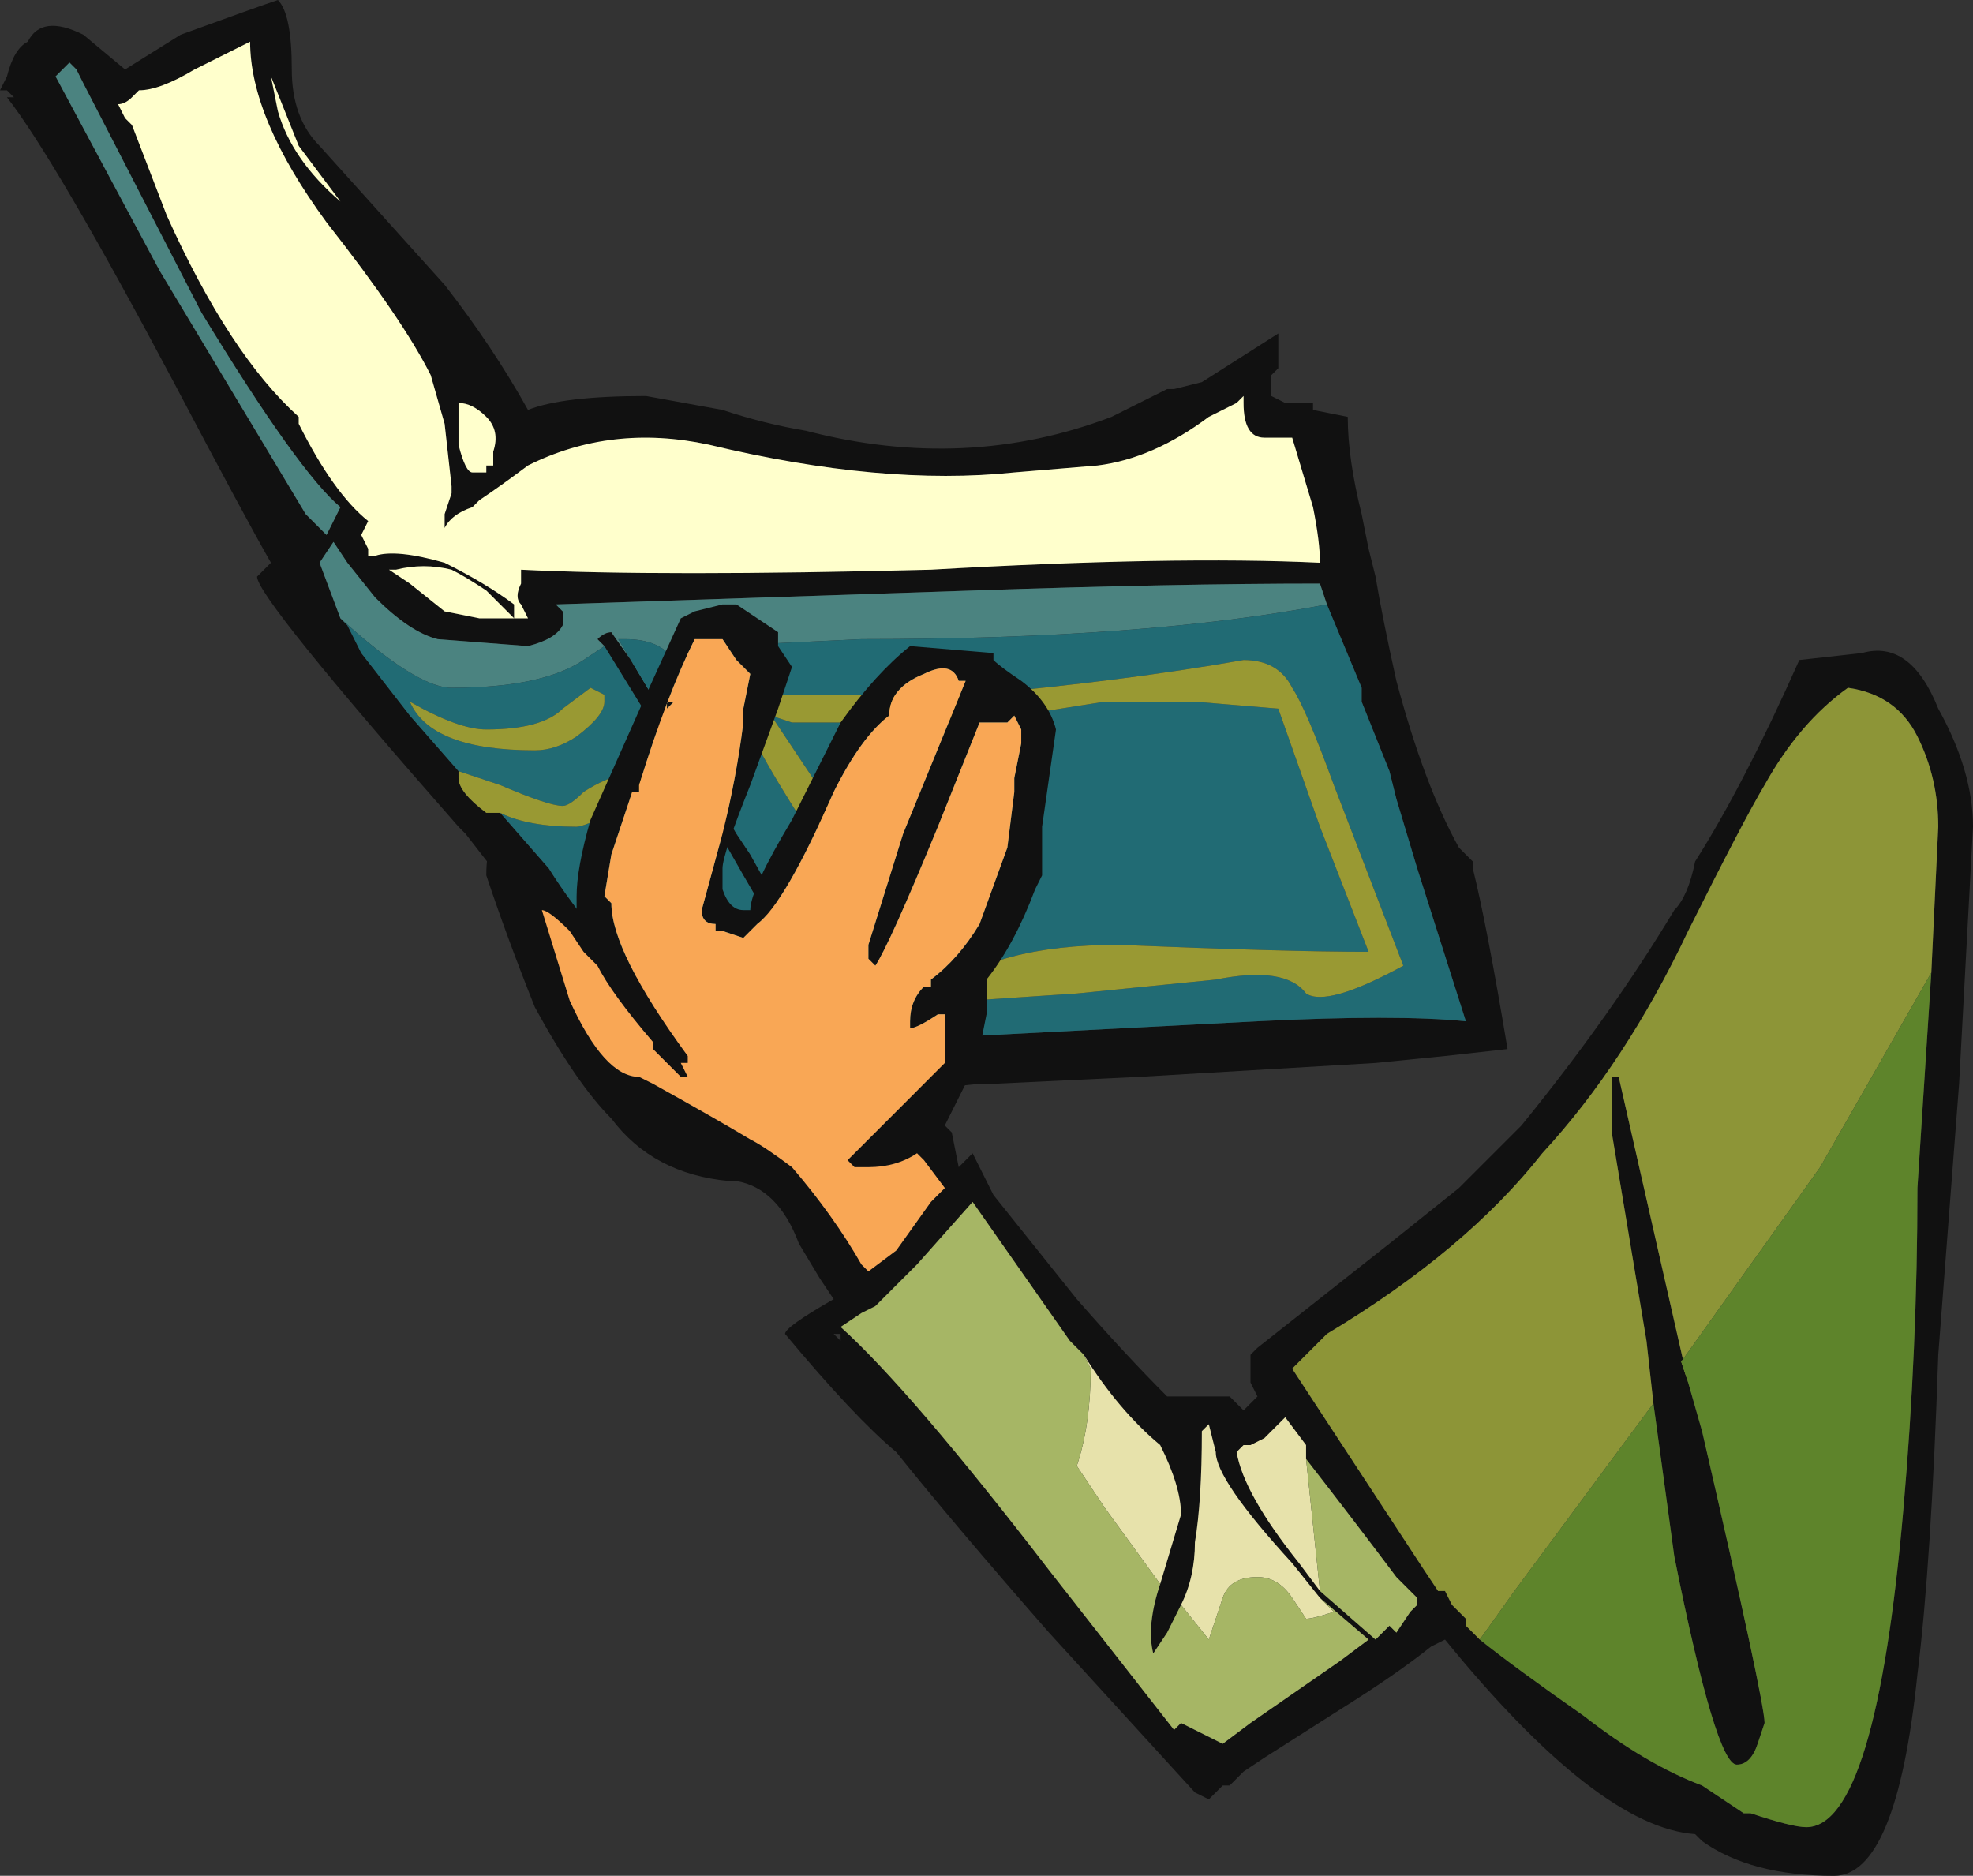 <?xml version="1.0" encoding="UTF-8" standalone="no"?>
<svg xmlns:ffdec="https://www.free-decompiler.com/flash" xmlns:xlink="http://www.w3.org/1999/xlink" ffdec:objectType="shape" height="13.5px" width="14.2px" xmlns="http://www.w3.org/2000/svg">
  <rect width="100%" height="100%" fill="#333333" stroke="none"/>
  <g transform="matrix(1.0, 0.0, 0.0, 1.0, 12.15, 13.05)">
    <path d="M-11.65 -12.6 L-11.75 -12.5 -11.0 -11.1 -9.95 -9.35 Q-9.85 -9.25 -9.8 -9.2 L-9.7 -9.4 Q-10.0 -9.65 -10.7 -10.8 L-11.55 -12.45 -11.6 -12.55 -11.65 -12.6 M-12.15 -12.4 L-12.1 -12.5 Q-12.05 -12.7 -11.95 -12.75 -11.85 -12.95 -11.55 -12.8 L-11.25 -12.55 -10.85 -12.8 Q-10.3 -13.0 -10.15 -13.05 -10.05 -12.95 -10.05 -12.55 -10.05 -12.2 -9.85 -12.0 L-8.95 -11.0 Q-8.6 -10.55 -8.35 -10.1 -8.1 -10.2 -7.5 -10.2 L-6.95 -10.1 Q-6.65 -10.0 -6.35 -9.95 -5.2 -9.65 -4.15 -10.05 L-3.75 -10.25 -3.7 -10.25 -3.5 -10.3 -2.95 -10.65 -2.95 -10.4 -3.0 -10.35 Q-3.0 -10.25 -3.0 -10.2 L-2.9 -10.15 -2.7 -10.15 -2.7 -10.1 -2.45 -10.05 Q-2.45 -9.75 -2.35 -9.35 L-2.3 -9.1 -2.25 -8.9 Q-2.2 -8.6 -2.1 -8.15 -1.9 -7.4 -1.65 -6.95 L-1.55 -6.85 -1.55 -6.8 Q-1.45 -6.4 -1.3 -5.5 L-1.75 -5.45 -2.25 -5.4 -3.95 -5.3 -5.0 -5.25 -5.1 -5.25 -5.6 -5.2 -8.1 -6.15 -8.8 -7.05 -8.85 -7.1 Q-10.3 -8.75 -10.3 -8.9 L-10.2 -9.0 Q-10.4 -9.35 -10.9 -10.3 -11.75 -11.9 -12.1 -12.35 L-12.05 -12.35 -12.1 -12.4 -12.15 -12.4 M-3.45 -10.05 Q-3.85 -9.75 -4.25 -9.7 L-4.85 -9.65 Q-5.8 -9.55 -7.05 -9.85 -7.75 -10.0 -8.35 -9.7 -8.55 -9.55 -8.7 -9.45 L-8.75 -9.4 Q-8.9 -9.35 -8.95 -9.25 L-8.95 -9.35 -8.9 -9.5 -8.9 -9.55 -8.95 -10.0 -9.05 -10.35 Q-9.25 -10.75 -9.8 -11.45 -10.35 -12.2 -10.35 -12.75 L-10.75 -12.55 Q-11.0 -12.4 -11.15 -12.4 L-11.2 -12.35 Q-11.25 -12.3 -11.3 -12.3 L-11.25 -12.2 -11.2 -12.15 -10.95 -11.5 Q-10.5 -10.5 -10.0 -10.05 L-10.0 -10.0 Q-9.75 -9.5 -9.5 -9.3 L-9.55 -9.2 -9.5 -9.1 -9.5 -9.05 -9.45 -9.05 Q-9.3 -9.1 -8.95 -9.0 -8.65 -8.85 -8.45 -8.7 L-8.45 -8.6 -8.65 -8.8 Q-8.8 -8.9 -8.9 -8.95 -9.1 -9.0 -9.3 -8.95 L-9.35 -8.95 -9.2 -8.85 -8.95 -8.65 -8.7 -8.6 -8.35 -8.6 -8.4 -8.7 Q-8.45 -8.75 -8.4 -8.85 L-8.4 -8.95 Q-7.4 -8.9 -5.45 -8.95 -3.7 -9.05 -2.65 -9.0 -2.65 -9.15 -2.7 -9.4 L-2.85 -9.9 -3.05 -9.9 Q-3.2 -9.9 -3.2 -10.15 L-3.2 -10.2 -3.25 -10.15 -3.45 -10.05 M-2.6 -8.7 L-2.65 -8.85 Q-3.7 -8.85 -5.15 -8.8 L-8.15 -8.7 -8.1 -8.65 -8.1 -8.55 Q-8.15 -8.45 -8.35 -8.4 L-9.0 -8.45 Q-9.2 -8.5 -9.45 -8.75 L-9.65 -9.0 -9.75 -9.15 -9.85 -9.0 -9.7 -8.6 -9.65 -8.55 -9.55 -8.35 -9.2 -7.9 -8.85 -7.5 -8.85 -7.45 Q-8.85 -7.35 -8.65 -7.2 L-8.55 -7.2 -8.2 -6.8 Q-7.95 -6.4 -7.55 -6.0 L-6.35 -6.0 -6.45 -6.15 -6.8 -6.75 -7.0 -7.1 -7.4 -7.75 -7.8 -8.4 -7.85 -8.45 Q-7.8 -8.5 -7.75 -8.5 L-7.4 -8.0 -6.85 -7.05 -6.75 -6.9 -6.0 -5.55 -3.1 -5.7 Q-2.1 -5.75 -1.6 -5.7 L-1.95 -6.8 -2.1 -7.3 -2.15 -7.5 -2.35 -8.0 -2.35 -8.1 -2.6 -8.7 M-10.0 -12.0 L-10.2 -12.5 -10.15 -12.25 Q-10.05 -11.9 -9.7 -11.6 L-10.0 -12.0 M-8.85 -10.15 L-8.85 -9.85 Q-8.8 -9.65 -8.75 -9.65 L-8.65 -9.65 -8.65 -9.7 -8.6 -9.7 -8.6 -9.8 Q-8.55 -9.95 -8.65 -10.05 -8.75 -10.15 -8.85 -10.15" fill="#111111" fill-rule="evenodd" stroke="none"/>
    <path d="M-11.65 -12.6 L-11.6 -12.55 -11.55 -12.45 -10.7 -10.8 Q-10.0 -9.65 -9.7 -9.4 L-9.8 -9.2 Q-9.85 -9.25 -9.95 -9.35 L-11.0 -11.1 -11.75 -12.5 -11.65 -12.6 M-9.7 -8.6 L-9.85 -9.0 -9.75 -9.15 -9.65 -9.0 -9.45 -8.75 Q-9.2 -8.5 -9.0 -8.45 L-8.35 -8.4 Q-8.15 -8.45 -8.1 -8.55 L-8.1 -8.65 -8.15 -8.7 -5.15 -8.8 Q-3.7 -8.85 -2.65 -8.85 L-2.6 -8.7 Q-3.9 -8.45 -5.95 -8.45 L-7.0 -8.4 -7.3 -8.3 Q-7.4 -8.45 -7.65 -8.45 L-7.7 -8.45 -7.4 -7.95 -7.4 -8.0 -7.75 -8.5 Q-7.8 -8.5 -7.85 -8.45 L-7.8 -8.4 -7.95 -8.3 Q-8.25 -8.1 -8.9 -8.1 -9.15 -8.1 -9.7 -8.6 M-7.4 -7.75 L-7.0 -7.1 -7.0 -6.35 -6.35 -6.0 -7.55 -6.0 -7.55 -7.35 -7.5 -7.45 -7.4 -7.75" fill="#4b8380" fill-rule="evenodd" stroke="none"/>
    <path d="M-3.45 -10.05 L-3.25 -10.15 -3.2 -10.2 -3.2 -10.15 Q-3.2 -9.9 -3.05 -9.9 L-2.85 -9.9 -2.7 -9.4 Q-2.65 -9.15 -2.65 -9.0 -3.7 -9.05 -5.45 -8.95 -7.4 -8.9 -8.4 -8.95 L-8.4 -8.85 Q-8.45 -8.75 -8.4 -8.7 L-8.35 -8.6 -8.7 -8.6 -8.95 -8.65 -9.2 -8.85 -9.35 -8.95 -9.3 -8.95 Q-9.1 -9.0 -8.9 -8.95 -8.8 -8.9 -8.65 -8.8 L-8.45 -8.6 -8.45 -8.7 Q-8.65 -8.85 -8.95 -9.0 -9.3 -9.1 -9.45 -9.05 L-9.5 -9.05 -9.5 -9.1 -9.55 -9.2 -9.5 -9.3 Q-9.75 -9.5 -10.0 -10.0 L-10.0 -10.05 Q-10.5 -10.5 -10.95 -11.5 L-11.2 -12.15 -11.25 -12.2 -11.3 -12.3 Q-11.25 -12.3 -11.2 -12.35 L-11.15 -12.4 Q-11.0 -12.4 -10.75 -12.55 L-10.35 -12.75 Q-10.35 -12.2 -9.8 -11.45 -9.25 -10.75 -9.05 -10.35 L-8.95 -10.0 -8.9 -9.55 -8.9 -9.5 -8.95 -9.35 -8.95 -9.25 Q-8.9 -9.35 -8.75 -9.4 L-8.7 -9.45 Q-8.55 -9.55 -8.35 -9.7 -7.75 -10.0 -7.05 -9.85 -5.8 -9.55 -4.85 -9.65 L-4.25 -9.7 Q-3.85 -9.75 -3.45 -10.05 M-10.0 -12.0 L-9.7 -11.6 Q-10.05 -11.9 -10.15 -12.25 L-10.2 -12.5 -10.0 -12.0 M-8.85 -10.15 Q-8.75 -10.15 -8.65 -10.05 -8.55 -9.95 -8.6 -9.8 L-8.6 -9.7 -8.65 -9.7 -8.65 -9.65 -8.75 -9.65 Q-8.8 -9.65 -8.85 -9.85 L-8.85 -10.15" fill="#ffffcc" fill-rule="evenodd" stroke="none"/>
    <path d="M-3.55 -8.0 L-2.95 -7.95 -2.65 -7.1 -2.3 -6.2 Q-2.9 -6.2 -4.1 -6.25 -5.0 -6.25 -5.4 -5.9 L-5.15 -5.85 -4.4 -5.9 -3.4 -6.0 Q-2.9 -6.1 -2.75 -5.9 -2.6 -5.8 -2.05 -6.1 L-2.55 -7.4 Q-2.75 -7.95 -2.85 -8.1 -2.95 -8.3 -3.2 -8.3 -4.05 -8.15 -5.15 -8.05 L-6.7 -8.05 -6.8 -7.95 Q-6.8 -7.8 -6.35 -7.1 L-6.1 -7.15 -6.6 -7.9 -6.45 -7.85 -5.15 -7.85 -4.2 -8.0 -3.55 -8.0 M-2.6 -8.7 L-2.35 -8.1 -2.35 -8.0 -2.15 -7.5 -2.1 -7.3 -1.95 -6.8 -1.6 -5.7 Q-2.1 -5.75 -3.1 -5.7 L-6.0 -5.55 -6.75 -6.9 -6.85 -7.05 -7.4 -8.0 -7.4 -7.95 -7.7 -8.45 -7.65 -8.45 Q-7.4 -8.45 -7.3 -8.3 L-7.0 -8.4 -5.95 -8.45 Q-3.9 -8.45 -2.6 -8.7 M-7.8 -8.4 L-7.4 -7.75 -7.5 -7.45 -7.6 -7.5 Q-7.8 -7.45 -7.95 -7.35 -8.05 -7.25 -8.1 -7.25 -8.2 -7.25 -8.55 -7.4 L-8.85 -7.5 Q-8.85 -7.55 -8.85 -7.5 L-9.2 -7.9 -9.55 -8.35 -9.65 -8.55 -9.7 -8.6 Q-9.15 -8.1 -8.9 -8.1 -8.25 -8.1 -7.95 -8.3 L-7.8 -8.4 M-7.0 -7.1 L-6.8 -6.75 -6.45 -6.15 -6.35 -6.0 -7.0 -6.35 -7.0 -7.1 M-7.55 -6.0 Q-7.95 -6.4 -8.2 -6.8 L-8.55 -7.2 Q-8.35 -7.1 -8.0 -7.1 -7.95 -7.1 -7.75 -7.2 L-7.55 -7.35 -7.55 -6.0 M-7.8 -8.05 L-7.9 -8.1 -8.1 -7.95 Q-8.25 -7.8 -8.65 -7.8 -8.85 -7.8 -9.2 -8.0 -9.05 -7.65 -8.3 -7.65 -8.15 -7.65 -8.0 -7.75 -7.8 -7.9 -7.8 -8.0 L-7.8 -8.05" fill="#216b74" fill-rule="evenodd" stroke="none"/>
    <path d="M-3.55 -8.0 L-4.2 -8.0 -5.15 -7.85 -6.45 -7.85 -6.6 -7.9 -6.1 -7.15 -6.35 -7.1 Q-6.8 -7.8 -6.8 -7.95 L-6.7 -8.05 -5.15 -8.05 Q-4.05 -8.15 -3.2 -8.3 -2.95 -8.3 -2.85 -8.1 -2.75 -7.95 -2.55 -7.4 L-2.05 -6.1 Q-2.6 -5.8 -2.75 -5.9 -2.9 -6.1 -3.4 -6.0 L-4.4 -5.9 -5.15 -5.85 -5.4 -5.9 Q-5.0 -6.25 -4.1 -6.25 -2.9 -6.2 -2.3 -6.2 L-2.65 -7.1 -2.95 -7.95 -3.55 -8.0 M-8.55 -7.2 L-8.65 -7.2 Q-8.85 -7.35 -8.85 -7.45 L-8.85 -7.5 Q-8.85 -7.55 -8.85 -7.5 L-8.55 -7.4 Q-8.2 -7.25 -8.1 -7.25 -8.05 -7.25 -7.95 -7.35 -7.8 -7.45 -7.6 -7.5 L-7.5 -7.45 -7.55 -7.35 -7.75 -7.2 Q-7.95 -7.1 -8.0 -7.1 -8.35 -7.1 -8.55 -7.2 M-7.8 -8.05 L-7.8 -8.0 Q-7.8 -7.9 -8.0 -7.75 -8.15 -7.65 -8.3 -7.65 -9.05 -7.65 -9.2 -8.0 -8.85 -7.8 -8.65 -7.8 -8.25 -7.8 -8.1 -7.95 L-7.9 -8.1 -7.8 -8.05" fill="#999933" fill-rule="evenodd" stroke="none"/>
    <path d="M1.75 -6.05 L1.8 -7.1 Q1.8 -7.45 1.65 -7.75 1.5 -8.05 1.15 -8.1 0.8 -7.85 0.55 -7.4 0.4 -7.15 0.0 -6.35 -0.45 -5.4 -1.05 -4.75 -1.6 -4.05 -2.6 -3.45 L-2.85 -3.2 -1.9 -1.75 -1.8 -1.6 -1.75 -1.6 -1.7 -1.5 -1.6 -1.4 -1.6 -1.35 -1.5 -1.25 Q-1.25 -1.05 -0.75 -0.7 -0.3 -0.35 0.1 -0.2 L0.4 0.0 0.45 0.0 Q0.75 0.1 0.85 0.1 1.35 0.1 1.55 -2.2 1.65 -3.35 1.65 -4.5 L1.75 -6.05 M-0.25 -2.95 L-0.3 -3.4 -0.55 -4.9 -0.55 -5.3 -0.5 -5.3 0.0 -3.1 0.1 -2.75 Q0.55 -0.8 0.55 -0.65 L0.5 -0.5 Q0.45 -0.35 0.35 -0.35 0.2 -0.35 -0.1 -1.85 L-0.25 -2.95 M-7.95 -6.2 L-8.05 -6.4 -8.0 -6.5 -8.0 -6.6 Q-8.0 -6.8 -7.9 -7.15 L-7.5 -8.05 -7.25 -8.6 -7.15 -8.65 -6.95 -8.7 -6.85 -8.7 -6.55 -8.5 -6.55 -8.4 -6.45 -8.25 -6.55 -7.95 -6.75 -7.4 Q-6.95 -6.9 -6.95 -6.8 L-6.95 -6.65 Q-6.9 -6.5 -6.8 -6.5 L-6.75 -6.5 Q-6.75 -6.65 -6.45 -7.15 L-6.1 -7.85 Q-5.85 -8.2 -5.6 -8.4 L-5.0 -8.35 -5.0 -8.3 Q-4.95 -8.25 -4.8 -8.15 -4.6 -8.0 -4.55 -7.8 L-4.65 -7.1 -4.65 -6.75 -4.7 -6.65 Q-4.85 -6.25 -5.05 -6.0 L-5.05 -5.75 -5.1 -5.5 -5.1 -5.45 -5.35 -4.95 -5.3 -4.9 -5.25 -4.65 -5.15 -4.75 -5.0 -4.45 -4.4 -3.7 Q-4.05 -3.3 -3.75 -3.0 L-3.3 -3.0 -3.2 -2.9 -3.1 -3.0 -3.15 -3.1 -3.15 -3.3 -3.1 -3.35 -2.15 -4.1 -1.65 -4.5 -1.2 -4.95 Q-0.55 -5.75 -0.1 -6.5 0.0 -6.6 0.05 -6.85 0.4 -7.4 0.8 -8.3 L1.25 -8.35 Q1.6 -8.45 1.8 -7.95 2.05 -7.5 2.05 -7.1 L1.95 -5.25 1.8 -3.3 Q1.75 -1.8 1.65 -1.0 1.5 0.45 1.05 0.45 0.45 0.45 0.1 0.2 L0.05 0.15 Q-0.65 0.1 -1.75 -1.25 L-1.85 -1.2 Q-2.1 -1.0 -2.5 -0.75 L-3.05 -0.4 -3.2 -0.3 -3.3 -0.2 -3.35 -0.2 -3.45 -0.1 -3.55 -0.15 -4.6 -1.3 Q-5.3 -2.1 -5.7 -2.6 -6.0 -2.85 -6.5 -3.45 -6.5 -3.5 -6.15 -3.7 L-6.25 -3.85 -6.4 -4.1 Q-6.55 -4.5 -6.85 -4.55 L-6.9 -4.55 Q-7.45 -4.6 -7.75 -5.0 -8.0 -5.25 -8.3 -5.8 -8.5 -6.3 -8.65 -6.75 -8.65 -7.4 -8.05 -6.35 -8.2 -6.5 -8.25 -6.5 L-8.05 -5.85 Q-7.8 -5.3 -7.55 -5.3 L-7.45 -5.25 Q-7.0 -5.0 -6.75 -4.85 -6.65 -4.8 -6.45 -4.65 -6.15 -4.3 -5.95 -3.95 L-5.9 -3.9 -5.7 -4.05 -5.45 -4.4 -5.35 -4.5 -5.5 -4.7 -5.55 -4.75 Q-5.7 -4.65 -5.9 -4.65 L-6.0 -4.65 -6.05 -4.7 -5.55 -5.2 Q-5.45 -5.3 -5.35 -5.4 L-5.35 -5.75 -5.4 -5.75 Q-5.55 -5.65 -5.6 -5.65 L-5.6 -5.7 Q-5.6 -5.85 -5.5 -5.95 L-5.45 -5.95 -5.45 -6.0 Q-5.25 -6.15 -5.1 -6.4 L-4.9 -6.95 -4.85 -7.35 -4.85 -7.45 -4.8 -7.7 -4.8 -7.8 -4.85 -7.9 -4.9 -7.85 -5.1 -7.85 -5.4 -7.1 Q-5.75 -6.25 -5.85 -6.1 L-5.9 -6.15 -5.9 -6.25 -5.65 -7.05 -5.2 -8.15 -5.25 -8.15 Q-5.3 -8.3 -5.5 -8.2 -5.75 -8.1 -5.75 -7.9 -5.95 -7.75 -6.15 -7.35 -6.5 -6.55 -6.7 -6.4 L-6.8 -6.3 -6.95 -6.35 -7.0 -6.35 -7.0 -6.4 Q-7.1 -6.4 -7.1 -6.5 L-6.95 -7.05 Q-6.85 -7.45 -6.8 -7.85 L-6.8 -7.95 -6.75 -8.2 -6.85 -8.3 -6.95 -8.45 -7.15 -8.45 Q-7.35 -8.05 -7.55 -7.4 L-7.55 -7.35 -7.6 -7.35 -7.75 -6.9 -7.8 -6.6 -7.75 -6.55 Q-7.75 -6.2 -7.2 -5.45 L-7.2 -5.4 -7.25 -5.4 -7.2 -5.3 -7.25 -5.3 -7.45 -5.5 -7.45 -5.55 Q-7.75 -5.9 -7.85 -6.1 L-7.95 -6.2 M-7.3 -8.0 L-7.35 -7.95 -7.35 -8.0 -7.3 -8.0 M-4.35 -3.3 L-4.45 -3.4 -5.15 -4.4 -5.55 -3.95 -5.85 -3.65 -5.95 -3.6 -6.1 -3.5 Q-5.6 -3.05 -4.6 -1.75 L-3.7 -0.6 -3.65 -0.65 -3.35 -0.5 -3.15 -0.65 -2.5 -1.1 -2.3 -1.25 -2.65 -1.55 -2.85 -1.8 Q-3.4 -2.4 -3.4 -2.6 L-3.45 -2.8 -3.5 -2.75 Q-3.5 -2.25 -3.55 -1.95 -3.55 -1.7 -3.65 -1.5 L-3.75 -1.3 -3.85 -1.15 Q-3.9 -1.35 -3.8 -1.65 L-3.65 -2.15 Q-3.65 -2.35 -3.8 -2.65 -4.1 -2.9 -4.35 -3.3 M-6.1 -3.4 L-6.1 -3.45 -6.15 -3.45 -6.1 -3.4 M-2.75 -2.55 L-2.75 -2.65 -2.9 -2.85 -3.05 -2.7 -3.15 -2.65 -3.2 -2.65 -3.25 -2.6 Q-3.2 -2.3 -2.8 -1.8 L-2.65 -1.6 -2.25 -1.25 -2.15 -1.35 -2.1 -1.3 -2.0 -1.45 -1.95 -1.5 -1.95 -1.55 -2.1 -1.7 Q-2.4 -2.1 -2.75 -2.55" fill="#111111" fill-rule="evenodd" stroke="none"/>
    <path d="M-1.5 -1.25 L-1.6 -1.35 -1.6 -1.4 -1.7 -1.5 -1.75 -1.6 -1.8 -1.6 -1.9 -1.75 -2.85 -3.2 -2.6 -3.45 Q-1.6 -4.05 -1.05 -4.75 -0.45 -5.4 0.0 -6.35 0.4 -7.15 0.55 -7.4 0.8 -7.85 1.15 -8.1 1.5 -8.05 1.65 -7.75 1.8 -7.45 1.8 -7.1 L1.75 -6.05 0.95 -4.65 -0.05 -3.25 0.0 -3.1 -0.5 -5.3 -0.55 -5.3 -0.55 -4.9 -0.3 -3.4 -0.25 -2.95 -1.25 -1.6 -1.5 -1.25" fill="#8d9537" fill-rule="evenodd" stroke="none"/>
    <path d="M-2.65 -1.55 L-2.55 -1.45 Q-2.7 -1.4 -2.75 -1.4 L-2.85 -1.55 Q-2.95 -1.7 -3.1 -1.7 -3.3 -1.7 -3.35 -1.55 L-3.45 -1.25 -3.65 -1.5 Q-3.55 -1.7 -3.55 -1.95 -3.5 -2.25 -3.5 -2.75 L-3.45 -2.8 -3.4 -2.6 Q-3.4 -2.4 -2.85 -1.8 L-2.65 -1.55 M-3.8 -1.65 L-4.2 -2.2 -4.4 -2.5 Q-4.3 -2.8 -4.3 -3.2 L-4.35 -3.3 Q-4.1 -2.9 -3.8 -2.65 -3.65 -2.35 -3.65 -2.15 L-3.8 -1.65 M-2.65 -1.6 L-2.8 -1.8 Q-3.2 -2.3 -3.25 -2.6 L-3.2 -2.65 -3.15 -2.65 -3.05 -2.7 -2.9 -2.85 -2.75 -2.65 -2.75 -2.55 -2.65 -1.6" fill="#e7e2ab" fill-rule="evenodd" stroke="none"/>
    <path d="M-2.65 -1.55 L-2.3 -1.25 -2.5 -1.1 -3.15 -0.65 -3.35 -0.5 -3.65 -0.65 -3.7 -0.6 -4.6 -1.75 Q-5.6 -3.05 -6.1 -3.5 L-5.95 -3.6 -5.85 -3.65 -5.55 -3.95 -5.15 -4.4 -4.45 -3.4 -4.35 -3.3 -4.3 -3.2 Q-4.3 -2.8 -4.4 -2.5 L-4.2 -2.2 -3.8 -1.65 Q-3.9 -1.35 -3.85 -1.15 L-3.75 -1.3 -3.65 -1.5 -3.45 -1.25 -3.35 -1.55 Q-3.3 -1.7 -3.1 -1.7 -2.95 -1.7 -2.85 -1.55 L-2.75 -1.4 Q-2.7 -1.4 -2.55 -1.45 L-2.65 -1.55 M-2.65 -1.6 L-2.75 -2.55 Q-2.4 -2.1 -2.1 -1.7 L-1.95 -1.55 -1.95 -1.5 -2.0 -1.45 -2.1 -1.3 -2.15 -1.35 -2.25 -1.25 -2.65 -1.6" fill="#a6b665" fill-rule="evenodd" stroke="none"/>
    <path d="M-1.5 -1.25 L-1.25 -1.6 -0.25 -2.95 -0.1 -1.85 Q0.2 -0.35 0.35 -0.35 0.45 -0.35 0.5 -0.5 L0.55 -0.65 Q0.55 -0.8 0.1 -2.75 L0.0 -3.1 -0.05 -3.25 0.95 -4.65 1.75 -6.05 1.65 -4.5 Q1.65 -3.35 1.55 -2.2 1.35 0.1 0.85 0.1 0.75 0.1 0.45 0.0 L0.4 0.0 0.1 -0.2 Q-0.3 -0.35 -0.75 -0.7 -1.25 -1.05 -1.5 -1.25" fill="#5e842b" fill-rule="evenodd" stroke="none"/>
    <path d="M-8.05 -6.35 L-7.95 -6.2 -7.85 -6.1 Q-7.75 -5.9 -7.45 -5.55 L-7.45 -5.5 -7.25 -5.3 -7.2 -5.3 -7.25 -5.4 -7.2 -5.4 -7.2 -5.45 Q-7.75 -6.2 -7.75 -6.55 L-7.8 -6.6 -7.75 -6.9 -7.6 -7.35 -7.55 -7.35 -7.55 -7.4 Q-7.35 -8.05 -7.15 -8.45 L-6.95 -8.45 -6.85 -8.3 -6.75 -8.2 -6.8 -7.95 -6.8 -7.85 Q-6.85 -7.45 -6.95 -7.05 L-7.1 -6.5 Q-7.1 -6.4 -7.0 -6.4 L-7.0 -6.35 -6.95 -6.35 -6.8 -6.3 -6.7 -6.4 Q-6.5 -6.55 -6.15 -7.35 -5.95 -7.75 -5.75 -7.9 -5.75 -8.1 -5.5 -8.2 -5.3 -8.3 -5.25 -8.15 L-5.2 -8.15 -5.65 -7.05 -5.9 -6.25 -5.9 -6.15 -5.85 -6.1 Q-5.75 -6.25 -5.4 -7.1 L-5.1 -7.85 -4.9 -7.85 -4.85 -7.9 -4.8 -7.8 -4.8 -7.7 -4.85 -7.45 -4.85 -7.35 -4.9 -6.95 -5.1 -6.4 Q-5.25 -6.15 -5.45 -6.0 L-5.45 -5.95 -5.5 -5.95 Q-5.6 -5.85 -5.6 -5.7 L-5.6 -5.65 Q-5.55 -5.65 -5.4 -5.75 L-5.35 -5.75 -5.35 -5.4 Q-5.45 -5.3 -5.55 -5.2 L-6.05 -4.7 -6.0 -4.65 -5.9 -4.65 Q-5.7 -4.65 -5.55 -4.75 L-5.5 -4.7 -5.35 -4.5 -5.45 -4.4 -5.7 -4.05 -5.9 -3.9 -5.95 -3.95 Q-6.15 -4.3 -6.45 -4.65 -6.65 -4.8 -6.75 -4.85 -7.0 -5.0 -7.45 -5.25 L-7.55 -5.3 Q-7.8 -5.3 -8.05 -5.85 L-8.25 -6.5 Q-8.2 -6.5 -8.05 -6.35 M-7.3 -8.0 L-7.35 -8.0 -7.35 -7.95 -7.3 -8.0" fill="#f9a755" fill-rule="evenodd" stroke="none"/>
  </g>
</svg>
